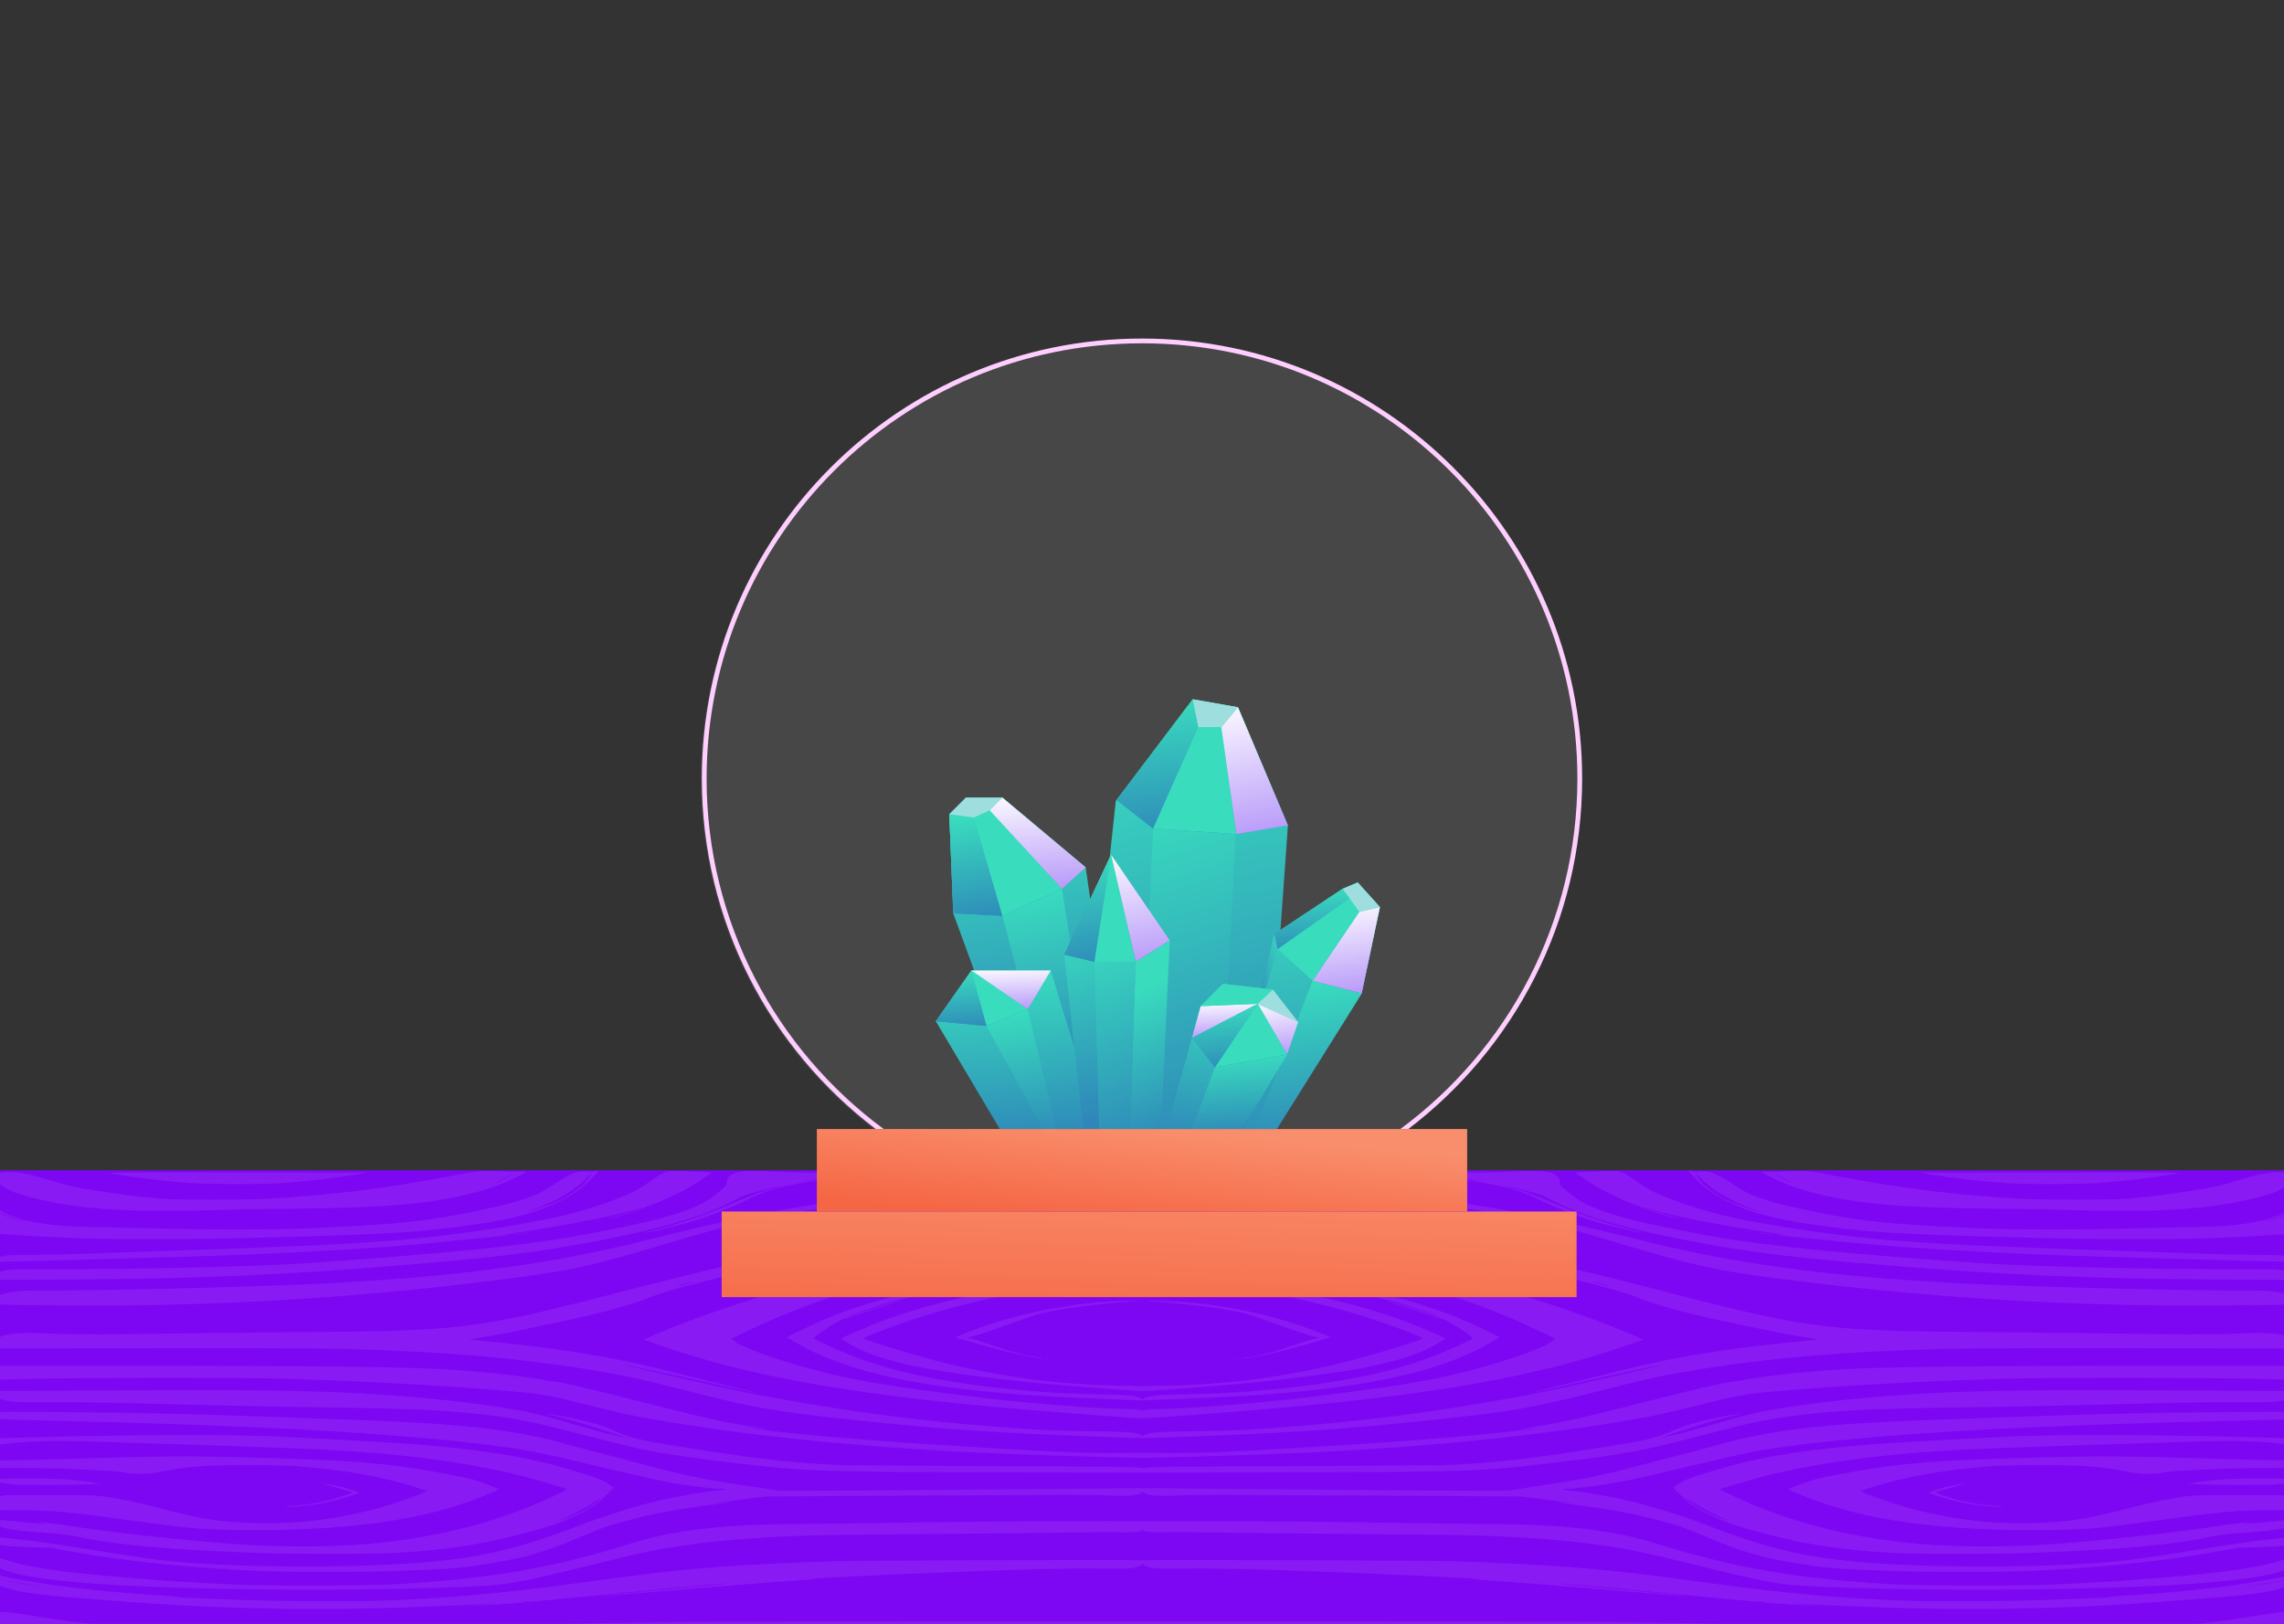<svg width="1440" height="1024" viewBox="0 0 1440 1024" fill="none" xmlns="http://www.w3.org/2000/svg">
<rect x="0" y="0" width="1440" height="1024" fill="#333333" stroke="none"/>
<rect y="738" width="1440" height="286" fill="#7D07F2"/>
<path fill-rule="evenodd" clip-rule="evenodd" d="M489.77 738.939C495.2 739.31 501.447 739.471 515 739.473V743.705C509.691 744.459 505.938 745.081 506.141 745.226C506.255 745.308 510.177 744.818 514.838 744.165L515 744.142V744.54C492.89 747.78 483.7 750.346 471.239 756.453C452.878 765.476 437.075 770.824 413.656 776.009C409.62 776.907 406.209 777.52 406.095 777.438C405.925 777.356 408.255 776.703 411.211 776.009C426.616 772.457 444.295 766.415 464.361 757.842C475.502 753.065 481.016 751.064 487.667 749.391C490.566 748.697 492.84 748.002 492.669 747.921C492.328 747.676 483.119 749.84 474.82 752.126C470.557 753.31 467.26 754.535 464.986 755.8C447.876 765.272 424.399 772.743 389.099 780.01C349.819 788.094 321.966 791.972 271.147 796.341C186.108 803.73 126.763 806.466 43.145 806.874L0 807.098V802.133C1.42 801.619 3.234 801.188 5.457 800.831C8.129 800.382 14.041 800.301 32.458 800.382C75.091 800.627 151.433 798.994 183.38 797.198C218.623 795.197 282.573 789.972 310.995 786.746C346.068 782.786 361.7 780.255 397 772.866C415.702 768.946 428.378 765.313 438.553 760.904C444.295 758.372 447.876 756.127 453.788 751.269C458.051 747.758 458.221 747.553 458.221 745.553C458.221 742.736 460.04 740.899 464.02 739.592C467.999 738.327 477.264 738.123 489.77 738.939ZM487.806 764C497.11 762.259 505.999 760.771 515 759.432V762.515C511.331 763.016 507.867 763.507 504.558 764H487.806ZM455 770.78C440.342 774.052 423.869 777.995 404.276 782.868C341.975 798.423 277.173 806.506 185.369 810.262C142.509 812.018 62.074 813.937 37.006 813.814C18.19 813.733 14.382 813.814 9.891 814.427C5.538 815.031 2.294 815.701 0 816.515V822.618L1.08 822.673C13.415 823.245 77.479 823.449 98.682 822.959C173.432 821.285 240.394 816.427 312.359 807.364C359.824 801.403 371.193 798.953 422.41 783.603C435.262 779.75 445.702 776.718 455 774.23V770.78ZM455 799.003C440.284 802.325 416.975 808.075 394.556 813.937C320.033 833.411 299.683 837.044 254.151 839.045C245.51 839.453 221.977 839.821 192.19 840.065C165.758 840.27 137.62 840.555 129.662 840.678C67.588 841.658 47.693 841.739 33.14 841.045C14.801 840.134 5.083 840.666 0 843.054V850.31L99.136 850.231C200.547 850.15 210.949 850.231 243.634 851.497C295.192 853.538 341.861 858.233 381.766 865.419C398.706 868.48 405.868 870.114 433.892 877.258C476.753 888.2 489.827 890.404 545.761 896.201C588.508 900.651 616.76 902.693 662.292 904.775C682.479 905.674 717.302 906.909 720.494 906.87C723.694 906.909 758.614 905.674 778.857 904.775C824.515 902.693 852.845 900.651 895.711 896.201C951.8 890.404 964.911 888.2 1007.89 877.258C1035.99 870.114 1043.17 868.48 1060.16 865.419C1100.18 858.233 1146.97 853.538 1198.68 851.497C1231.45 850.231 1241.88 850.15 1343.57 850.231L1440 850.307V842.005C1434.37 840.528 1425.05 840.288 1409.75 841.045C1395.16 841.739 1375.21 841.658 1312.96 840.678C1304.98 840.555 1276.77 840.27 1250.26 840.065C1220.39 839.821 1196.79 839.453 1188.13 839.045C1142.47 837.044 1122.07 833.411 1047.34 813.937C1028.26 808.964 1008.55 804.072 994 800.674V807.077C1010.62 811.257 1026.34 815.71 1030.18 817.366C1041.98 822.469 1064.21 828.471 1093.51 834.554C1101.49 836.187 1111.12 838.187 1114.88 839.004C1122.07 840.515 1134.49 842.76 1142.24 843.985C1144.75 844.393 1146.4 844.76 1145.95 844.842C1145.89 844.847 1145.77 844.859 1145.58 844.877L1145.02 844.931L1145.02 844.932L1145.02 844.932L1145.01 844.932C1143.36 845.093 1139.82 845.437 1135.97 845.781C1098.52 849.251 1065.46 854.191 1037.36 860.56C1032.34 861.662 1015.13 865.868 999.169 869.869C983.152 873.829 969.357 877.217 968.445 877.381C967.59 877.544 966.963 877.748 967.134 877.87C967.248 877.993 976.197 876.115 986.971 873.706C1023.79 865.541 1046.71 860.683 1047.05 860.968C1047.22 861.05 1043.8 861.907 1039.47 862.887C1035.19 863.826 1024.19 866.317 1015.13 868.44C979.047 876.768 962.004 880.238 935.042 884.77C885.051 893.099 847.544 897.467 794.247 901.141C781.878 901.999 773.442 902.285 754.346 902.529C730.462 902.856 727.27 903.06 722.881 904.448C721.866 904.757 720.984 905.279 720.494 905.778C720.005 905.279 719.125 904.757 718.113 904.448C713.736 903.06 710.553 902.856 686.735 902.529C667.692 902.285 659.279 901.999 646.944 901.141C593.795 897.467 556.391 893.099 506.539 884.77C479.652 880.238 462.655 876.768 426.673 868.44C417.635 866.317 406.664 863.826 402.4 862.887C398.08 861.907 394.67 861.05 394.84 860.968C395.181 860.683 418.033 865.541 454.754 873.706C465.497 876.115 474.422 877.993 474.536 877.87C474.706 877.748 474.081 877.544 473.228 877.381C472.319 877.217 458.562 873.829 442.589 869.869C426.673 865.868 409.506 861.662 404.504 860.56C376.479 854.191 343.51 849.251 306.163 845.781C302.328 845.437 298.793 845.093 297.148 844.932L297.146 844.932L297.145 844.932L297.143 844.932L297.139 844.931L296.582 844.877L296.332 844.853L296.215 844.842C295.761 844.76 297.409 844.393 299.91 843.985C307.641 842.76 320.033 840.515 327.195 839.004C330.947 838.187 340.554 836.187 348.512 834.554C377.73 828.471 399.899 822.469 411.666 817.366C416.049 815.469 435.984 809.903 455 805.279V799.003ZM478.919 818C476.634 818.675 474.359 819.362 472.091 820.061C452.708 826.021 423.092 837.003 409.449 843.209L405.925 844.842L416.555 848.557C473.115 868.235 540.361 880.034 646.091 888.853C688.2 892.363 715.03 894.334 720.494 894.326C725.973 894.334 752.877 892.363 795.102 888.853C901.126 880.034 968.559 868.235 1025.28 848.557L1035.94 844.842L1032.4 843.209C1018.72 837.003 989.023 826.021 969.585 820.061C967.312 819.362 965.029 818.675 962.739 818H917.25C934.394 823.503 951.846 830.494 969.984 839.126L980.758 844.23L978.078 846.189C971.409 851.007 942.623 860.723 917.029 866.725C899.986 870.767 882.144 873.747 852.275 877.666C836.999 879.626 818.53 881.912 811.234 882.688C784.842 885.546 749.558 888.199 734.965 888.404C730.12 888.485 724.648 888.771 722.881 889.098C721.736 889.287 720.99 889.427 720.494 889.595C719.999 889.427 719.255 889.287 718.113 889.098C716.351 888.771 710.894 888.485 706.062 888.404C691.51 888.199 656.323 885.546 630.005 882.688C622.729 881.912 604.311 879.626 589.077 877.666C559.29 873.747 541.498 870.767 524.502 866.725C498.979 860.723 470.272 851.007 463.622 846.189L460.95 844.23L471.693 839.126C489.781 830.494 507.185 823.503 524.282 818H478.919ZM561.679 818C553.074 820.291 544.849 822.799 536.951 825.531C525.923 829.369 517.965 832.635 507.107 837.861C496.307 843.046 495.852 843.291 496.648 843.658L496.684 843.679L496.731 843.705L496.972 843.841L496.978 843.844L496.983 843.847C497.848 844.332 500.153 845.624 502.617 847.087C534.108 865.418 582.426 875.829 656.892 880.279C672.882 881.213 716.164 883.15 720.494 883.116C724.836 883.15 768.237 881.213 784.272 880.279C858.944 875.829 907.396 865.418 938.975 847.087C941.445 845.625 943.756 844.332 944.623 843.847L944.624 843.847L944.629 843.844L944.655 843.829L944.807 843.744C944.881 843.703 944.932 843.674 944.96 843.658C945.758 843.291 945.302 843.046 934.472 837.861C923.585 832.635 915.604 829.369 904.546 825.531C896.625 822.799 888.378 820.291 879.749 818H866.963C872.142 819.134 876.982 820.281 880.89 821.326C887.388 823.082 905.344 829.328 907.681 830.635C908.479 831.084 905.116 830.022 900.214 828.267C891.891 825.327 875.304 820.265 874.848 820.55C874.734 820.632 877.926 821.694 881.916 822.918C885.906 824.102 893.545 826.593 898.96 828.471C904.318 830.308 908.878 831.737 909.049 831.614C909.847 831.043 923.357 839.208 927.119 842.597L928.772 844.066L922.102 847.332C909.391 853.456 895.369 858.723 881.289 862.683C847.772 872.073 798.066 878.36 750.071 879.258C729.607 879.626 724.306 880.116 721.399 881.912C721.033 882.139 720.72 882.366 720.494 882.561C720.269 882.366 719.956 882.139 719.591 881.912C716.692 880.116 711.406 879.626 690.998 879.258C643.136 878.36 593.568 872.073 560.143 862.683C546.103 858.723 532.119 853.456 519.443 847.332L512.792 844.066L514.44 842.597C518.192 839.208 531.664 831.043 532.46 831.614C532.63 831.737 537.178 830.308 542.521 828.471C547.922 826.593 555.539 824.102 559.518 822.918C563.497 821.694 566.68 820.632 566.566 820.55C566.112 820.265 549.57 825.327 541.271 828.267C536.382 830.022 533.028 831.084 533.824 830.635C536.155 829.328 554.061 823.082 560.541 821.326C564.438 820.281 569.265 819.134 574.43 818H561.679ZM608.227 818C586.1 822.858 565.921 828.99 547.694 836.391C541.896 838.759 531.494 843.331 530.527 843.944C530.016 844.27 536.439 848.149 541.214 850.476C554.857 857.049 573.672 861.826 602.606 865.99C632.449 870.236 661.098 873.135 703.902 876.196C705.151 876.286 706.312 876.369 707.39 876.447C715.682 877.043 719.1 877.289 720.494 877.092C721.891 877.289 725.318 877.043 733.634 876.447C734.715 876.369 735.879 876.286 737.131 876.196C780.054 873.135 808.783 870.236 838.709 865.99C867.723 861.826 886.59 857.049 900.271 850.476C905.059 848.149 911.5 844.27 910.987 843.944C910.018 843.331 899.587 838.759 893.773 836.391C875.495 828.99 855.26 822.858 833.071 818H813.053C814.878 818.37 816.792 818.787 819.043 819.285C840.932 824.184 862.536 830.471 880.32 837.085C892.177 841.494 897.592 843.781 897.022 844.189C895.369 845.373 866.925 854.028 852.332 857.825C812.716 868.072 775.323 873.175 734.794 873.829L720.494 874.059L706.233 873.829C665.816 873.175 628.527 868.072 589.02 857.825C574.468 854.028 546.103 845.373 544.454 844.189C543.886 843.781 549.286 841.494 561.109 837.085C578.845 830.471 600.389 824.184 622.217 819.285C624.462 818.787 626.37 818.37 628.19 818H608.227ZM994 776.216C1001.47 778.296 1009.76 780.719 1019.4 783.603C1070.76 798.953 1082.16 801.403 1129.76 807.364C1201.92 816.427 1269.07 821.285 1344.03 822.959C1364.37 823.428 1424.02 823.261 1440 822.746V815.659C1438.1 815.21 1435.8 814.805 1433.07 814.427C1428.56 813.814 1424.75 813.733 1405.88 813.814C1380.74 813.937 1300.08 812.018 1257.1 810.262C1165.04 806.506 1100.06 798.423 1037.59 782.868C1021.12 778.783 1006.84 775.351 994 772.42V776.216ZM994 766.484C1004.19 770.127 1014.98 773.094 1028.18 776.009C1032.23 776.907 1035.65 777.52 1035.76 777.438C1035.94 777.356 1033.6 776.703 1030.63 776.009C1019.6 773.472 1007.4 769.664 994 764.571V766.484ZM992.506 764H987.405C981.792 761.776 976.243 759.297 970.44 756.453C957.656 750.205 948.305 747.664 925 744.315V743.928C925.577 744.006 926.152 744.086 926.72 744.165C931.394 744.818 935.327 745.308 935.441 745.226C935.664 745.067 931.131 744.337 925 743.487V739.473C939.678 739.482 946.209 739.324 951.858 738.939C964.398 738.123 973.689 738.327 977.679 739.592C981.67 740.899 983.494 742.736 983.494 745.553C983.494 747.553 983.665 747.758 987.94 751.269C993.868 756.127 997.459 758.372 1003.22 760.904C1013.42 765.313 1026.13 768.946 1044.88 772.866C1080.28 780.255 1095.96 782.786 1131.13 786.746C1159.63 789.972 1223.76 795.197 1259.1 797.198C1291.13 798.994 1367.69 800.627 1410.44 800.382C1428.91 800.301 1434.83 800.382 1437.51 800.831C1438.41 800.974 1439.24 801.13 1440 801.297V807.083L1399.72 806.874C1315.87 806.466 1256.36 803.73 1171.09 796.341C1120.13 791.972 1092.2 788.094 1052.81 780.01C1017.41 772.743 993.868 765.272 976.71 755.8C974.43 754.535 971.124 753.31 966.849 752.126C958.527 749.84 949.292 747.676 948.95 747.921C948.779 748.002 951.06 748.697 953.967 749.391C960.636 751.064 966.165 753.065 977.337 757.842C982.554 760.064 987.61 762.117 992.506 764ZM953.827 764H937.029C933.245 763.438 929.262 762.878 925 762.303V759.203C934.561 760.601 943.961 762.159 953.827 764ZM1440 791.945V795.602C1414.71 795.068 1322.83 792.496 1300.71 791.686C1239.09 789.359 1192.29 786.338 1152.79 782.133C1148.57 781.684 1139.96 780.827 1133.69 780.255C1121.55 779.153 1119.96 778.949 1123.15 778.826C1124.74 778.745 1124.35 778.622 1121.15 778.132C1088.72 773.356 1056.17 767.15 1042.21 763.027C1036.22 761.271 1035.37 761.067 1036.79 761.72C1038.56 762.537 1049.39 765.884 1054.35 767.191C1056.74 767.803 1058.68 768.416 1058.57 768.497C1057.65 769.11 1033.43 761.434 1034.05 760.74C1034.23 760.495 1034.11 760.454 1033.83 760.577C1032.69 761.067 1015.3 753.31 1007.32 748.778C1003.1 746.369 993.184 739.796 993.184 739.429C993.184 739.388 998.656 739.102 1005.33 738.817C1006.22 738.779 1007.06 738.742 1007.86 738.708C1015.64 738.371 1019.12 738.22 1022.01 739.083C1024.34 739.781 1026.29 741.14 1029.81 743.598L1029.81 743.598L1029.83 743.612C1030.23 743.891 1030.65 744.184 1031.09 744.491C1040.27 750.82 1043.92 752.698 1055.49 756.984C1076.46 764.782 1092.77 768.661 1126.85 774.09C1176.33 781.929 1209.28 784.46 1302.13 787.604C1310.59 787.892 1319.55 788.201 1327.14 788.463L1327.15 788.463C1334.6 788.72 1340.72 788.932 1343.75 789.033C1349.84 789.237 1360.39 789.604 1367.12 789.849C1368.43 789.897 1369.9 789.95 1371.46 790.006L1371.48 790.006L1371.49 790.007C1377.88 790.236 1385.74 790.518 1390.77 790.747C1397.04 790.992 1409.98 791.237 1419.56 791.278C1431.16 791.331 1436.61 791.451 1440 791.945ZM1440 739.27V748.865C1437.75 750.188 1435.12 751.433 1432.38 752.412C1423.78 755.474 1406.28 759.23 1392.77 760.822C1372.42 763.271 1352.12 763.965 1319.23 763.353C1305.9 763.108 1293.7 762.781 1292.16 762.7C1290.56 762.577 1278.25 762.414 1264.8 762.291C1217.6 761.883 1192.58 760.658 1170.46 757.556C1153.36 755.147 1137.11 751.146 1125.31 746.328C1119.96 744.165 1110.61 739.47 1110.61 738.98C1110.61 738.857 1111.69 738.816 1113 738.939C1114.37 739.021 1120.3 738.939 1126.23 738.735C1139.17 738.245 1141.05 738.408 1156.84 741.429C1198.33 749.39 1230.54 753.391 1274.2 756.045C1285.66 756.739 1332.4 756.739 1340.33 756.045C1357.65 754.535 1369.4 753.024 1387.64 749.962C1396.76 748.451 1400.46 747.594 1408.16 745.267C1423.89 740.449 1429.93 739.225 1437.91 739.225C1438.65 739.225 1439.35 739.24 1440 739.27ZM1064.38 738L1065.63 739.551C1072.93 748.207 1081.14 754.126 1092.99 759.434C1105.48 764.986 1120.7 769.028 1139.11 771.641C1176.79 776.989 1188.02 777.806 1255.39 779.847C1338.33 782.337 1383.02 782.092 1432.95 778.826C1435.51 778.645 1437.93 778.469 1440 778.316V766.578C1437.21 767.668 1433.54 768.875 1431.02 769.477C1426.34 770.661 1426.91 770.13 1431.7 768.865C1433.91 768.286 1437.54 767.088 1440 766.132V764.988C1433.79 768.084 1423.87 770.663 1412.43 772.131C1402.86 773.355 1399.89 773.478 1378.52 773.927C1370.1 774.073 1358.02 774.346 1347.69 774.578L1347.69 774.578L1347.68 774.579L1347.68 774.579C1343.61 774.67 1339.81 774.756 1336.62 774.825C1303.96 775.642 1265.77 775.478 1242.28 774.417C1187.96 771.886 1170.17 769.885 1134.26 762.087C1122.86 759.597 1116.31 757.842 1109.01 755.269C1102.46 752.983 1098.92 751.105 1090.89 745.716C1082.11 739.837 1077.26 738.122 1071.28 738.776C1069.68 738.98 1067.91 738.857 1066.55 738.531L1064.38 738ZM1440 861.295L1364.21 861.295C1235.84 861.336 1183.91 861.989 1154.84 863.949C1133.18 865.459 1113.17 867.746 1097.78 870.522C1095.96 870.889 1093.39 871.257 1092.08 871.338C1087.41 871.746 1069.74 875.87 1035.37 884.566C1008.46 891.384 998.314 893.833 987.142 896.161C978.648 897.916 964.854 900.325 960.978 900.733C959.382 900.896 958.47 901.1 958.812 901.182C959.211 901.305 961.377 901.182 963.6 900.896C969.585 900.243 969.015 900.692 962.859 901.468C940.172 904.489 896.338 908.245 850.679 911.103C781.137 915.471 757.139 916.533 736.105 916.329L721.126 916.14V916.125L720.494 916.132L719.86 916.125V916.14L704.925 916.329C683.95 916.533 660.018 915.471 590.668 911.103C545.136 908.245 501.423 904.489 478.799 901.468C472.66 900.692 472.091 900.243 478.06 900.896C480.277 901.182 482.437 901.305 482.835 901.182C483.176 901.1 482.266 900.896 480.675 900.733C476.809 900.325 463.053 897.916 454.583 896.161C443.442 893.833 433.324 891.384 406.493 884.566C372.216 875.87 354.594 871.746 349.933 871.338C348.626 871.257 346.068 870.889 344.249 870.522C328.901 867.746 308.948 865.459 287.348 863.949C258.357 861.989 206.572 861.336 78.559 861.295L0 861.295V869.952C4.022 869.902 11.245 869.757 19.384 869.542C49.114 868.766 151.717 868.644 177.127 869.379C226.297 870.767 273.932 873.339 318.385 877.013C340.042 878.809 345.272 879.667 364.258 884.403C391.202 891.098 397 892.445 409.051 894.568C469.192 905.142 536.496 912.124 615.964 916.002C640.862 917.186 704.755 919.268 717.431 919.268H719.86H721.126H723.565C736.276 919.268 800.347 917.186 825.313 916.002C905.002 912.124 972.492 905.142 1032.8 894.568C1044.88 892.445 1050.7 891.098 1077.72 884.403C1096.76 879.667 1102 878.809 1123.72 877.013C1168.29 873.339 1216.06 870.767 1265.37 869.379C1290.85 868.644 1393.74 868.766 1423.55 869.542C1429.97 869.712 1435.83 869.837 1440 869.907V861.295ZM1440 877.147L1391.91 876.932C1293.81 876.442 1262.29 876.687 1229.17 878.034C1191.66 879.626 1154.84 883.015 1125.6 887.628C1108.38 890.363 1102.06 891.833 1078.69 898.651C1071.96 900.611 1064.27 902.774 1061.59 903.428C1055.6 904.938 1047.73 906.612 1048.13 906.326C1048.3 906.204 1053.38 904.448 1059.42 902.448C1071.9 898.284 1086.55 894.038 1093.11 892.69C1100.23 891.221 1097.67 891.302 1088.83 892.854C1073.9 895.507 1063.7 898.324 1053.38 902.734C1042.09 907.551 1037.59 908.531 1000.02 914.369C962.289 920.207 945.53 922.085 915.091 923.8C910.474 924.045 871.2 924.371 816.478 924.576C739.254 924.857 724.428 924.987 720.494 925.803C716.57 924.987 701.785 924.857 624.775 924.576C570.204 924.371 531.039 924.045 526.434 923.8C496.08 922.085 479.367 920.207 441.737 914.369C404.276 908.531 399.786 907.551 388.53 902.734C378.242 898.324 368.066 895.507 353.173 892.854C344.362 891.302 341.804 891.221 348.91 892.69C355.447 894.038 370.056 898.284 382.505 902.448C388.53 904.448 393.59 906.204 393.76 906.326C394.158 906.612 386.313 904.938 380.345 903.428C377.673 902.774 369.999 900.611 363.292 898.651C339.985 891.833 333.676 890.363 316.509 887.628C287.348 883.015 250.626 879.626 213.223 878.034C180.196 876.687 148.762 876.442 50.933 876.932L0 877.16V882.112C0.074 882.141 0.15 882.169 0.228 882.198C5.571 884.158 9.038 884.362 32.742 884.239C49.398 884.158 68.838 884.484 111.187 885.587C142.168 886.362 181.276 887.22 198.159 887.424C260.574 888.24 280.47 889.139 307.357 892.323C325.831 894.528 338.792 897.181 365.565 904.244C407.346 915.267 416.611 916.982 464.758 922.738C507.335 927.842 519.215 928.25 628.754 928.495C674.57 928.577 713.907 928.658 716.18 928.699C718.389 928.727 719.647 928.66 720.494 928.433C721.343 928.66 722.604 928.727 724.819 928.699C727.099 928.658 766.544 928.577 812.488 928.495C922.331 928.25 934.244 927.842 976.938 922.738C1025.22 916.982 1034.51 915.267 1076.41 904.244C1103.25 897.181 1116.25 894.528 1134.78 892.323C1161.74 889.139 1181.69 888.24 1244.28 887.424C1261.21 887.22 1300.42 886.362 1331.49 885.587C1373.96 884.484 1393.45 884.158 1410.15 884.239C1429.76 884.34 1435.56 884.219 1440 883.073V877.147ZM1440 890.31C1435.48 890.263 1427.34 890.324 1412.43 890.445C1341.64 891.057 1321.57 891.588 1208.94 895.793C1149.03 898.039 1116.76 901.876 1085.76 910.49C1079.54 912.205 1072.7 914.042 1035.08 923.841C1006.75 931.23 998.884 932.822 968.673 937.272C962.574 938.171 956.304 939.15 954.708 939.518C952.428 940.008 948.437 940.13 935.327 940.089C915.661 940.089 772.53 939.028 741.35 938.661C727.198 938.495 722.228 938.441 720.494 938.651C718.764 938.441 713.808 938.495 699.696 938.661C668.602 939.028 525.866 940.089 506.255 940.089C493.181 940.13 489.201 940.008 486.928 939.518C485.336 939.15 479.083 938.171 473.001 937.272C442.873 932.822 435.029 931.23 406.777 923.841C369.26 914.042 362.439 912.205 356.243 910.49C325.32 901.876 293.146 898.039 233.403 895.793C121.078 891.588 101.069 891.057 30.469 890.445C11.495 890.291 3.527 890.234 0 890.375V894.891C3.035 895.144 10.172 895.311 28.745 895.746L28.747 895.746L28.747 895.746H28.748H28.749H28.749H28.75H28.75H28.751H28.751H28.752H28.752H28.752H28.753H28.753H28.753H28.753H28.753H28.754H28.754H28.754L30.753 895.793C163.712 898.937 245.738 903.468 309.176 911.307C330.947 914.002 337.882 915.349 378.355 924.984C409.733 932.455 418.828 934.374 430.481 936.211C439.576 937.599 450.547 938.865 453.788 938.865C457.71 938.865 457.596 939.518 453.617 939.844C445.147 940.457 427.98 943.396 414.736 946.499C401.32 949.602 380.117 956.297 365.281 962.013C328.673 976.221 304.117 982.1 268.93 985.162C233.573 988.223 176.331 988.754 133.072 986.427C107.038 984.998 97.659 983.855 50.876 976.261C29.759 972.834 8.915 970.124 0 969.583V974.152C2.907 975.02 7.703 975.346 18.304 975.649L31.776 975.976L45.021 978.425C78.729 984.59 120.453 988.836 166.326 990.755C181.106 991.367 230.106 991.367 247.329 990.755C284.619 989.448 293.316 988.713 313.098 985.202C333.278 981.61 343.794 978.466 365.054 969.607C380.913 962.952 382.505 962.381 393.703 959.359C411.041 954.664 425.081 951.97 446 949.275C452.253 948.459 458.278 947.642 459.358 947.438L461.348 947.071L459.358 947.234C459.21 947.245 459.038 947.259 458.847 947.274L458.432 947.307L458.421 947.308L458.42 947.308L458.416 947.309C457.219 947.405 455.547 947.539 454.242 947.601L451.116 947.806L453.674 947.397C455.095 947.193 462.144 946.254 469.306 945.356L482.38 943.723L584.984 943.111C666.101 942.621 689.691 942.58 697.706 942.988C708.109 943.478 714.702 943.274 717.772 942.335C718.848 942.026 719.824 941.454 720.494 940.813C721.165 941.454 722.144 942.026 723.223 942.335C726.301 943.274 732.913 943.478 743.345 942.988C751.382 942.58 775.038 942.621 856.379 943.111L959.268 943.723L972.378 945.356C979.56 946.254 986.629 947.193 988.054 947.397L990.619 947.806L987.484 947.601C986.175 947.539 984.499 947.405 983.299 947.309L983.295 947.308L983.294 947.308C982.928 947.279 982.607 947.253 982.354 947.234L980.359 947.071L982.354 947.438C983.437 947.642 989.479 948.459 995.749 949.275C1016.73 951.97 1030.81 954.664 1048.19 959.359C1059.42 962.381 1061.02 962.952 1076.92 969.607C1098.24 978.466 1108.78 981.61 1129.02 985.202C1148.86 988.713 1157.58 989.448 1194.97 990.755C1212.24 991.367 1261.38 991.367 1276.2 990.755C1322.2 988.836 1364.04 984.59 1397.84 978.425L1411.12 975.976L1424.63 975.649C1432.28 975.431 1436.92 975.201 1440 974.766V969.805C1429.92 970.666 1411.05 973.173 1391.97 976.261C1345.06 983.855 1335.65 984.998 1309.54 986.427C1266.17 988.754 1208.77 988.223 1173.31 985.162C1138.03 982.1 1113.4 976.221 1076.69 962.013C1061.81 956.297 1040.55 949.602 1027.1 946.499C1013.82 943.396 996.604 940.457 988.111 939.844C984.121 939.518 984.007 938.865 987.94 938.865C991.189 938.865 1002.19 937.599 1011.31 936.211C1023 934.374 1032.12 932.455 1063.58 924.984C1104.17 915.349 1111.12 914.002 1132.95 911.307C1196.57 903.468 1278.82 898.937 1412.15 895.793L1414.15 895.746H1414.15H1414.15H1414.16H1414.16H1414.16L1414.16 895.746L1414.16 895.746C1428.34 895.415 1435.87 895.239 1440 895.062V890.31ZM1440 906.903L1438.54 906.857L1437.55 906.829L1437.55 906.829L1437.55 906.829L1437.54 906.828C1432.64 906.69 1422.2 906.394 1413.29 906.204C1342.26 904.53 1296.38 904.53 1260.81 906.204C1240.74 907.184 1191.78 909.96 1181.86 910.695C1142.24 913.757 1113.4 918.125 1090.09 924.657C1069.57 930.454 1062.33 932.986 1058.17 935.925L1054.92 938.252L1056.97 940.171C1058.07 941.199 1060.03 943.107 1061.45 944.488L1061.45 944.489L1061.45 944.492L1061.59 944.621C1068.14 951.031 1080.62 957.522 1095.79 962.38C1103.94 964.993 1122.69 969.852 1131.87 971.77C1150.05 975.526 1168.64 977.813 1194.12 979.364C1205.06 980.058 1259.5 980.017 1278.48 979.364C1336.22 977.282 1370.25 974.22 1393.85 969.035C1399.09 967.851 1403.71 967.361 1421.55 966.014C1430.6 965.298 1436.19 964.582 1440 963.59V958.81C1433.11 959.391 1423.11 960.274 1420.98 960.543C1413.97 961.319 1413.34 961.319 1416.71 960.502L1419.84 959.727L1417.28 959.972C1411.81 960.421 1404.05 961.441 1394.48 962.952C1374.64 966.136 1319.8 972.056 1295.01 973.73C1260.69 976.057 1226.66 975.69 1200.67 972.709C1166.18 968.749 1136.66 961.564 1108.38 950.214C1100.86 947.193 1084.39 939.64 1084.39 939.232C1084.39 939.069 1084.84 938.865 1085.36 938.742C1085.93 938.62 1090.49 937.232 1095.5 935.68C1126.51 926.045 1165.5 919.391 1211.79 915.839C1234.99 914.042 1263.94 912.818 1333.77 910.695C1348.82 910.245 1368.31 909.592 1377.09 909.266C1395.85 908.572 1413.06 908.49 1423.32 909.062C1427.89 909.317 1434.94 909.99 1440 910.608V906.903ZM1440 920.927L1430.22 920.779C1421.38 920.615 1405.54 920.248 1395.05 919.881C1343.4 918.248 1324.14 918.084 1287.48 919.064C1221.82 920.82 1200.56 922.453 1167.32 928.291C1147.83 931.761 1141.67 933.312 1131.81 937.313C1129.59 938.252 1127.71 939.11 1127.71 939.232C1127.71 939.64 1138.99 944.213 1146.52 946.908C1182.15 959.686 1229.23 965.524 1290.45 964.871C1315.13 964.585 1322.48 963.973 1359.71 958.87C1400.58 953.276 1411.41 952.297 1431.53 952.337C1434.65 952.337 1437.61 952.353 1440 952.375V943.015C1436.93 942.802 1430.14 942.784 1412.72 942.784C1382.22 942.784 1381.2 942.866 1367.97 945.234C1359.76 946.703 1354.06 948.051 1335.82 952.705C1314.62 958.135 1303.45 959.768 1283.15 960.421C1256.59 961.278 1231.28 958.42 1206.2 951.684C1192.12 947.928 1171.83 940.702 1173.42 940.049C1173.94 939.845 1177.53 938.701 1181.4 937.477C1198.62 932.088 1219.54 928.046 1241.14 925.841C1257.84 924.167 1262.57 923.963 1285.6 923.963C1305.5 923.963 1309.43 924.086 1319.23 924.902C1327.16 925.596 1332.12 926.249 1336.62 927.229C1340.04 927.964 1344.71 928.781 1346.88 929.066C1352.12 929.72 1361.59 929.434 1364.27 928.577C1365.63 928.087 1370.02 927.719 1378.52 927.27C1401.15 926.045 1411.18 925.76 1428.79 925.76H1440V920.927ZM1440 932.526C1431.08 932.273 1412.39 932.361 1405.31 932.741C1396.3 933.231 1391.51 933.721 1384.5 934.905L1379.37 935.762L1386.5 936.089C1397.9 936.578 1431.3 936.578 1435.8 936.048C1437.47 935.865 1438.84 935.689 1440 935.505V932.526ZM1440 983.592C1423.15 988.781 1404.62 991.401 1359.99 995.164C1335.65 997.205 1325.16 997.858 1291.3 999.369C1272.78 1000.19 1211.22 1000.06 1194.69 999.165C1134.66 995.858 1093.11 988.795 1045.06 973.649C1023.51 966.871 1001.39 963.401 968.958 961.727C964.569 961.482 944.048 961.115 923.357 960.911C902.665 960.707 875.076 960.339 862.08 960.053C828.749 959.436 731.585 959.001 720.494 959.403C709.434 959.001 612.538 959.436 579.3 960.053C566.339 960.339 538.826 960.707 518.192 960.911C497.558 961.115 477.094 961.482 472.717 961.727C440.372 963.401 418.317 966.871 396.83 973.649C348.91 988.795 307.471 995.858 247.614 999.165C231.129 1000.06 169.737 1000.19 151.263 999.369C117.497 997.858 107.038 997.205 82.765 995.164C35.926 991.204 17.906 988.509 0.341 982.753L0 982.644V988.884C0.132 988.951 0.265 989.017 0.398 989.081C16.599 997.124 76.285 1001.61 177.127 1002.39C230.049 1002.84 296.5 1001.29 314.974 999.247C325.945 998.022 340.497 994.919 374.945 986.345C400.695 979.977 414.565 976.996 427.241 975.2C432.244 974.506 437.985 973.649 440.031 973.322C444.692 972.628 462.087 970.954 473.569 970.137C498.638 968.341 516.941 967.851 579.015 967.443C609.995 967.198 649.616 966.79 667.124 966.504C684.632 966.218 701.628 966.096 704.925 966.218C710.723 966.504 717.147 966.218 718.682 965.606C719.426 965.295 720.024 964.988 720.494 964.659C720.965 964.988 721.564 965.295 722.311 965.606C723.85 966.218 730.291 966.504 736.105 966.218C739.411 966.096 756.455 966.218 774.012 966.504C791.568 966.79 831.299 967.198 862.365 967.443C924.611 967.851 942.965 968.341 968.103 970.137C979.617 970.954 997.06 972.628 1001.73 973.322C1003.79 973.649 1009.54 974.506 1014.56 975.2C1027.27 976.996 1041.18 979.977 1067 986.345C1101.54 994.919 1116.14 998.022 1127.14 999.247C1145.66 1001.29 1212.3 1002.84 1265.37 1002.39C1361.72 1001.65 1420.61 997.539 1440 990.194V983.592ZM1440 994.29C1412.61 999.88 1380.1 1003.78 1341.92 1006.06C1335.42 1006.47 1330.24 1006.92 1330.35 1007.04C1330.46 1007.21 1327.84 1007.45 1324.48 1007.58C1322.49 1007.67 1318.61 1007.84 1314.25 1008.03L1314.25 1008.03L1314.24 1008.03C1311.23 1008.16 1307.99 1008.3 1304.98 1008.43C1270.21 1009.98 1215.78 1010.31 1191.55 1009.09C1167.5 1007.9 1150 1006.64 1129.42 1004.55C1109.3 1002.55 1096.24 1000.92 1054.46 995.205C1009.77 989.122 975.057 986.468 914.521 984.508C900.742 984.067 727.886 983.586 720.494 983.957C713.122 983.586 540.744 984.067 527.003 984.508C466.634 986.468 432.016 989.122 387.45 995.205C345.784 1000.92 332.766 1002.55 312.7 1004.55C292.179 1006.64 274.728 1007.9 250.74 1009.09C226.581 1010.31 172.295 1009.98 137.62 1008.43C134.624 1008.3 131.39 1008.16 128.384 1008.03L128.379 1008.03L128.359 1008.03L128.307 1008.02L128.207 1008.02C123.929 1007.83 120.136 1007.67 118.179 1007.58C114.826 1007.45 112.211 1007.21 112.324 1007.04C112.438 1006.92 107.265 1006.47 100.785 1006.06C62.017 1003.74 29.104 999.736 1.478 993.98C0.969 993.874 0.469 993.773 0 993.68V999.906C0.835 1000.29 1.864 1000.69 3.127 1001.12C10.744 1003.74 24.443 1005.78 46.101 1007.45C49.844 1007.73 55.309 1008.16 60.562 1008.57L60.609 1008.58L60.618 1008.58L60.641 1008.58L60.676 1008.58L60.725 1008.59L60.818 1008.59C64.011 1008.85 67.114 1009.09 69.691 1009.29C145.635 1015.37 210.381 1016.19 291.952 1012.15C314.917 1011 320.26 1011 303.037 1012.15C296.329 1012.6 295.59 1012.68 299.91 1012.56C309.119 1012.27 331.516 1010.6 330.72 1010.23C330.379 1010.07 331.345 1009.94 332.88 1009.98C335.949 1010.02 348.626 1008.84 399.956 1003.78C434.119 1000.43 456.516 998.43 459.643 998.512C460.552 998.552 455.607 999.083 448.558 999.696C421.159 1002.19 377.332 1006.43 378.185 1006.55C378.64 1006.64 396.545 1005.21 417.919 1003.41C466.407 999.328 483.744 997.94 501.423 996.756C509.893 996.185 514.44 995.735 513.076 995.613C509.552 995.286 571.057 992.388 616.533 990.755C654.618 989.367 669.625 989.04 691.567 989.162C710.553 989.285 712.883 989.203 715.498 988.55C717.09 988.142 718.909 987.407 719.534 986.917C719.915 986.624 720.237 986.317 720.494 986.016C720.751 986.317 721.074 986.624 721.456 986.917C722.083 987.407 723.907 988.142 725.503 988.55C728.125 989.203 730.462 989.285 749.501 989.162C771.504 989.04 786.552 989.367 824.743 990.755C870.345 992.388 932.021 995.286 928.487 995.613C927.119 995.735 931.679 996.185 940.172 996.756C957.9 997.94 975.285 999.328 1023.91 1003.41C1045.34 1005.21 1063.3 1006.64 1063.75 1006.55C1064.61 1006.43 1020.66 1002.19 993.184 999.696C986.116 999.083 981.157 998.552 982.068 998.512C985.204 998.43 1007.66 1000.43 1041.92 1003.78C1093.39 1008.84 1106.1 1010.02 1109.18 1009.98C1110.72 1009.94 1111.69 1010.07 1111.35 1010.23C1110.55 1010.6 1133.01 1012.27 1142.24 1012.56C1146.58 1012.68 1145.84 1012.6 1139.11 1012.15C1121.84 1011 1127.2 1011 1150.22 1012.15C1232.02 1016.19 1296.95 1015.37 1373.1 1009.29C1375.7 1009.09 1378.83 1008.84 1382.04 1008.59L1382.1 1008.59L1382.14 1008.58L1382.18 1008.58L1382.2 1008.58L1382.21 1008.58C1387.49 1008.16 1392.99 1007.73 1396.76 1007.45C1418.47 1005.78 1432.21 1003.74 1439.85 1001.12L1440 1001.07V996.761C1439.64 996.823 1439.25 996.778 1439.11 996.674C1438.88 996.552 1439.22 996.429 1439.85 996.47L1439.89 996.47C1439.93 996.471 1439.97 996.472 1440 996.473V994.29ZM0 1016.49V1024H57.907L57.754 1023.99C46.953 1023.05 41.781 1022.39 25.353 1019.7C9.2 1017.09 3.591 1016.38 0 1016.49ZM357.61 1024C414.051 1022.74 463.893 1022.56 588.508 1022.56H719.632H721.353H852.845C977.806 1022.56 1027.79 1022.74 1084.38 1024H357.61ZM1384.92 1024H1440V1016.56C1436.16 1016.82 1429.95 1017.71 1417.56 1019.7C1401.09 1022.39 1395.9 1023.05 1385.07 1023.99L1384.92 1024ZM0 962.605C0.469 962.807 0.964 962.994 1.478 963.156C5.287 964.381 11.085 965.197 21.374 966.014C39.166 967.361 43.77 967.851 49 969.035C72.533 974.22 106.469 977.282 164.053 979.364C182.982 980.017 237.268 980.058 248.182 979.364C273.591 977.813 292.123 975.526 310.256 971.77C319.408 969.852 338.11 964.993 346.238 962.38C361.359 957.522 373.808 951.031 380.345 944.621L380.477 944.492L380.48 944.489L380.481 944.488C381.894 943.107 383.848 941.199 384.949 940.171L386.996 938.252L383.755 935.925C379.606 932.986 372.387 930.454 351.923 924.657C328.673 918.125 299.91 913.757 260.404 910.695C250.513 909.96 201.683 907.184 181.674 906.204C146.204 904.53 100.444 904.53 29.616 906.204C20.727 906.394 10.31 906.69 5.428 906.829L5.421 906.829L5.418 906.829L4.434 906.857L0 906.996V911.002C4.819 910.304 14.06 909.374 19.611 909.062C29.843 908.49 47.01 908.572 65.712 909.266C74.466 909.592 93.907 910.245 108.914 910.695C178.548 912.818 207.425 914.042 230.56 915.839C276.718 919.391 315.599 926.045 346.522 935.68C351.525 937.232 356.072 938.62 356.641 938.742C357.152 938.865 357.607 939.069 357.607 939.232C357.607 939.64 341.179 947.193 333.676 950.214C305.481 961.564 276.036 968.749 241.645 972.709C215.724 975.69 181.788 976.057 147.568 973.73C122.841 972.056 68.156 966.136 48.375 962.952C38.825 961.441 31.094 960.421 25.637 959.972L23.079 959.727L26.205 960.502C29.559 961.319 28.934 961.319 21.942 960.543C19.483 960.232 6.518 959.098 0 958.561V962.605ZM0 952.407C2.581 952.372 6.834 952.337 11.426 952.337C31.492 952.297 42.292 953.276 83.05 958.87C120.169 963.973 127.502 964.585 152.115 964.871C213.166 965.524 260.119 959.686 295.647 946.908C303.15 944.213 314.406 939.64 314.406 939.232C314.406 939.11 312.53 938.252 310.313 937.313C300.479 933.312 294.34 931.761 274.899 928.291C241.759 922.453 220.556 920.82 155.071 919.064C118.52 918.084 99.307 918.248 47.806 919.881C37.347 920.248 21.544 920.615 12.733 920.779L0 920.973V925.76H14.154C31.719 925.76 41.724 926.045 64.291 927.27C72.761 927.719 77.138 928.087 78.502 928.577C81.174 929.434 90.61 929.72 95.84 929.066C98 928.781 102.661 927.964 106.071 927.229C110.562 926.249 115.508 925.596 123.409 924.902C133.186 924.086 137.108 923.963 156.947 923.963C179.912 923.963 184.63 924.167 201.286 925.841C222.829 928.046 243.691 932.088 260.858 937.477C264.724 938.701 268.305 939.845 268.816 940.049C270.408 940.702 250.172 947.928 236.131 951.684C211.12 958.42 185.881 961.278 159.391 960.421C139.155 959.768 128.013 958.135 106.867 952.705C88.677 948.051 82.993 946.703 74.807 945.234C61.619 942.866 60.596 942.784 30.184 942.784C3.922 942.784 1.876 942.825 0.284 943.519C0.188 943.56 0.093 943.602 0 943.644V952.407ZM0 934.882C1.602 935.332 3.771 935.675 7.163 936.048C11.653 936.578 44.964 936.578 56.333 936.089L63.438 935.762L58.322 934.905C51.331 933.721 46.556 933.231 37.574 932.741C29.573 932.311 6.717 932.255 0 932.645V934.882ZM0 795.662C19.841 795.302 118.832 792.533 141.883 791.686C203.332 789.359 250.001 786.338 289.394 782.133C293.601 781.684 302.184 780.827 308.437 780.255C320.545 779.153 322.136 778.949 318.953 778.826C317.361 778.745 317.759 778.622 320.943 778.132C353.287 773.356 385.745 767.15 399.672 763.027C405.641 761.271 406.493 761.067 405.072 761.72C403.31 762.537 392.509 765.884 387.564 767.191C385.177 767.803 383.244 768.416 383.358 768.497C384.267 769.11 408.426 761.434 407.801 760.74C407.63 760.495 407.744 760.454 408.028 760.577C409.165 761.067 426.502 753.31 434.461 748.778C438.667 746.369 448.558 739.796 448.558 739.429C448.558 739.388 443.101 739.102 436.45 738.817C435.56 738.779 434.719 738.742 433.924 738.708C426.16 738.371 422.691 738.22 419.811 739.083C417.485 739.781 415.544 741.141 412.034 743.598C411.63 743.881 411.205 744.179 410.757 744.491C401.605 750.82 397.967 752.698 386.427 756.984C365.508 764.782 349.251 768.661 315.258 774.09C265.917 781.929 233.061 784.46 140.462 787.604C132.031 787.892 123.093 788.201 115.524 788.463L115.523 788.463C108.091 788.72 101.98 788.932 98.966 789.033C92.884 789.237 82.367 789.604 75.66 789.849C74.341 789.897 72.87 789.95 71.311 790.006L71.298 790.007C64.93 790.236 57.089 790.518 52.069 790.747C45.817 790.992 32.913 791.237 23.363 791.278C7.722 791.349 3.287 791.544 0 792.618V795.662ZM0 778.089C2.466 778.281 6.088 778.547 10.005 778.826C59.8 782.092 104.366 782.337 187.074 779.847C254.264 777.806 265.463 776.989 303.037 771.641C321.397 769.028 336.575 764.986 349.024 759.434C360.847 754.126 369.033 748.207 376.309 739.551L377.559 738L375.399 738.531C374.035 738.857 372.273 738.98 370.681 738.776C364.713 738.122 359.881 739.837 351.127 745.716C343.112 751.105 339.588 752.983 333.05 755.269C325.774 757.842 319.237 759.597 307.868 762.087C272.057 769.885 254.321 771.886 200.149 774.417C176.729 775.478 138.643 775.642 106.071 774.825C102.889 774.756 99.102 774.67 95.041 774.579H95.041L95.041 774.579L95.039 774.579L95.034 774.578L95.031 774.578C84.736 774.346 72.687 774.073 64.291 773.927C42.974 773.478 40.019 773.355 30.469 772.131C17.009 770.399 5.652 767.117 0 763.265V764.994C0.573 765.185 1.455 765.516 2.558 765.966C5.002 766.946 8.925 768.252 11.255 768.865C16.03 770.13 16.599 770.661 11.938 769.477C8.321 768.611 2.337 766.496 0 765.275V778.089ZM0 746.902C2.693 748.912 6.523 750.957 10.573 752.412C19.157 755.474 36.608 759.23 50.08 760.822C70.373 763.271 90.61 763.965 123.409 763.353C136.711 763.108 148.875 762.781 150.41 762.7C152.002 762.577 164.28 762.414 177.695 762.291C224.762 761.883 249.717 760.658 271.772 757.556C288.826 755.147 305.026 751.146 316.793 746.328C322.136 744.165 331.459 739.47 331.459 738.98C331.459 738.857 330.379 738.816 329.071 738.939C327.707 739.021 321.795 738.939 315.883 738.735C302.98 738.245 301.104 738.408 285.358 741.429C243.976 749.39 211.859 753.391 168.316 756.045C156.89 756.739 110.278 756.739 102.377 756.045C85.096 754.535 73.386 753.024 55.196 749.962C46.101 748.451 42.406 747.594 34.732 745.267C19.043 740.449 13.018 739.225 5.059 739.225C3.028 739.225 1.34 739.339 0 739.567V746.902ZM429.629 810.262C424.968 811.773 427.014 811.569 432.073 810.017C436.564 808.67 437.814 808.221 437.075 808.221C436.564 808.221 432.471 809.323 429.629 810.262ZM449.922 947.887C449.297 947.887 449.126 948.01 449.581 948.132C449.979 948.255 450.491 948.214 450.661 948.091C450.888 947.969 450.547 947.846 449.922 947.887ZM468.624 997.94C468.055 997.818 468.51 997.736 469.59 997.736C470.67 997.736 471.125 997.818 470.613 997.94C470.045 998.022 469.135 998.022 468.624 997.94ZM462.94 998.348C462.03 998.267 462.655 998.185 464.19 998.185C465.782 998.185 466.464 998.267 465.782 998.348C465.043 998.43 463.792 998.43 462.94 998.348ZM316.566 1011C315.827 1010.92 316.281 1010.84 317.532 1010.84C318.783 1010.8 319.351 1010.88 318.839 1011C318.271 1011.09 317.248 1011.09 316.566 1011ZM27.797 1000.8C27.342 1000.68 27.513 1000.55 28.138 1000.55C28.763 1000.51 29.104 1000.63 28.877 1000.76C28.706 1000.88 28.195 1000.92 27.797 1000.8ZM17.395 999.287C13.074 998.634 9.379 997.94 9.209 997.818C9.038 997.654 9.493 997.654 10.289 997.777C11.085 997.94 15.007 998.552 19.043 999.165C23.079 999.777 26.148 1000.31 25.808 1000.39C25.523 1000.47 21.715 999.981 17.395 999.287ZM6.31 997.45C3.979 997.083 4.434 996.756 6.822 997.083C7.788 997.246 8.527 997.45 8.356 997.532C8.243 997.654 7.276 997.613 6.31 997.45ZM2.786 996.715C2.331 996.593 2.501 996.47 3.127 996.47C3.752 996.429 4.093 996.552 3.866 996.674C3.695 996.797 3.183 996.838 2.786 996.715ZM664.566 825.001C680.028 822.265 693.613 820.877 710.894 820.224C714.987 820.102 718.17 820.061 717.999 820.183C717.829 820.306 714.93 820.591 711.462 820.836C693.443 822.184 675.878 824.347 662.69 826.879C655.244 828.308 653.254 828.92 636.314 835.044C626.31 838.677 616.135 842.066 613.804 842.597L609.541 843.577L613.008 844.352C614.884 844.801 621.023 846.761 626.594 848.721C636.996 852.354 643.192 854.028 652.515 855.579C655.414 856.069 657.688 856.559 657.517 856.682C657.062 857.008 643.192 854.395 635.007 852.436C628.015 850.762 612.099 846.312 605.221 844.148L602.492 843.25L606.926 841.413C624.093 834.35 644.727 828.471 664.566 825.001ZM663.088 857.253C662.463 857.253 662.292 857.376 662.747 857.498C663.145 857.621 663.656 857.58 663.827 857.457C664.054 857.335 663.713 857.212 663.088 857.253ZM659.052 857.09C658.484 856.967 658.825 856.886 659.734 856.886C660.701 856.886 661.098 856.967 660.757 857.09C660.359 857.172 659.564 857.172 659.052 857.09ZM495.625 747.268C495.17 747.145 495.341 747.023 495.966 747.023C496.591 746.982 496.932 747.104 496.705 747.227C496.534 747.349 496.023 747.39 495.625 747.268ZM476.07 878.075C475.445 878.075 475.275 878.197 475.729 878.32C476.127 878.442 476.639 878.401 476.809 878.279C477.037 878.156 476.696 878.034 476.07 878.075ZM315.542 778.908C314.747 778.908 314.462 778.99 314.86 779.112C315.201 779.194 315.883 779.194 316.281 779.112C316.622 778.99 316.338 778.908 315.542 778.908ZM356.186 957.808C363.348 955.154 368.578 952.582 373.126 949.52C375.229 948.091 377.559 946.336 378.242 945.642C379.322 944.539 379.037 944.621 376.479 946.213C368.919 950.827 364.315 953.399 358.914 955.93C350.615 959.849 350.558 959.931 356.186 957.808ZM378.639 769.477C378.185 769.477 377.389 769.64 376.934 769.844C375.911 770.334 376.82 770.334 378.355 769.844C379.094 769.599 379.208 769.477 378.639 769.477ZM353.401 756.78C358.801 754.167 366.873 748.411 369.374 745.349C371.193 743.103 373.182 740.041 372.785 740.041C372.671 740.041 371.648 741.021 370.511 742.246C363.292 750.044 351.752 757.025 337.2 762.373C333.903 763.598 331.8 764.455 332.596 764.292C335.552 763.761 349.024 758.862 353.401 756.78ZM16.769 770.293C16.144 770.293 15.973 770.416 16.428 770.538C16.826 770.661 17.338 770.62 17.508 770.498C17.736 770.375 17.395 770.253 16.769 770.293ZM375.229 1006.72C374.149 1006.72 373.694 1006.8 374.262 1006.92C374.774 1007 375.684 1007 376.252 1006.92C376.764 1006.8 376.309 1006.72 375.229 1006.72ZM338.735 776.662C338.337 776.54 338.621 776.458 339.417 776.458C340.213 776.458 340.497 776.54 340.156 776.662C339.758 776.744 339.076 776.744 338.735 776.662ZM336.006 776.867C335.211 776.867 334.926 776.948 335.324 777.071C335.665 777.152 336.347 777.152 336.745 777.071C337.086 776.948 336.802 776.867 336.006 776.867ZM326.627 778.01C329.753 777.601 332.823 777.234 333.448 777.275C335.097 777.316 327.764 778.336 324.069 778.581C322.25 778.704 323.387 778.459 326.627 778.01ZM332.823 867.868C332.198 867.868 332.027 867.991 332.482 868.113C332.88 868.236 333.392 868.195 333.562 868.072C333.789 867.95 333.448 867.827 332.823 867.868ZM312.7 745.594C312.7 745.879 314.86 745.022 317.816 743.593C320.943 742.083 323.728 740.449 323.216 740.449C322.989 740.449 321.852 740.98 320.715 741.633C319.578 742.246 317.305 743.389 315.713 744.124C314.064 744.818 312.7 745.512 312.7 745.594ZM330.549 867.46C329.924 867.46 329.753 867.582 330.208 867.705C330.606 867.827 331.118 867.786 331.288 867.664C331.516 867.541 331.175 867.419 330.549 867.46ZM90.041 927.719C89.132 927.638 89.871 927.556 91.576 927.556C93.281 927.556 94.02 927.638 93.168 927.719C92.258 927.801 90.894 927.801 90.041 927.719ZM83.504 928.127C82.481 928.046 83.163 927.964 85.039 927.964C86.915 927.964 87.768 928.046 86.915 928.127C86.062 928.209 84.528 928.209 83.504 928.127ZM288.712 1013.05C287.689 1012.96 288.371 1012.88 290.247 1012.88C292.123 1012.88 292.975 1012.96 292.123 1013.05C291.27 1013.13 289.735 1013.13 288.712 1013.05ZM149.5 739.388C67.815 739.306 66.906 739.306 70.828 740.082C82.765 742.368 102.718 744.777 119.998 746.002C131.765 746.859 163.882 746.982 175.137 746.206C193.441 744.981 211.461 742.94 225.672 740.531L232.152 739.429L149.5 739.388ZM209.983 936.578C215.951 937.599 220.783 938.946 224.535 940.579L226.524 941.478L221.181 943.274C214.701 945.438 204.412 947.928 198.159 948.826C191.736 949.724 179.059 950.623 179.798 950.092C179.912 949.969 182.527 949.724 185.597 949.48C192.645 948.949 200.547 947.765 206.231 946.418C210.608 945.356 222.602 941.396 222.261 941.11C221.806 940.824 214.246 938.62 208.675 937.191C201.683 935.354 201.968 935.231 209.983 936.578ZM1012.17 810.262C1016.84 811.773 1014.79 811.569 1009.71 810.017C1005.21 808.67 1003.96 808.221 1004.7 808.221C1005.21 808.221 1009.32 809.323 1012.17 810.262ZM991.816 947.887C992.443 947.887 992.614 948.01 992.158 948.132C991.759 948.255 991.246 948.214 991.075 948.091C990.847 947.969 991.189 947.846 991.816 947.887ZM973.062 997.94C973.632 997.818 973.176 997.736 972.093 997.736C971.01 997.736 970.554 997.818 971.067 997.94C971.637 998.022 972.549 998.022 973.062 997.94ZM978.762 998.348C979.674 998.267 979.047 998.185 977.508 998.185C975.912 998.185 975.228 998.267 975.912 998.348C976.653 998.43 977.907 998.43 978.762 998.348ZM1125.54 1011C1126.28 1010.92 1125.83 1010.84 1124.57 1010.84C1123.32 1010.8 1122.75 1010.88 1123.26 1011C1123.83 1011.09 1124.86 1011.09 1125.54 1011ZM1415.11 1000.8C1415.57 1000.68 1415.4 1000.55 1414.77 1000.55C1414.14 1000.51 1413.8 1000.63 1414.03 1000.76C1414.2 1000.88 1414.71 1000.92 1415.11 1000.8ZM1425.54 999.287C1429.88 998.634 1433.58 997.94 1433.75 997.818C1433.92 997.654 1433.47 997.654 1432.67 997.777C1431.87 997.94 1427.94 998.552 1423.89 999.165C1419.84 999.777 1416.77 1000.31 1417.11 1000.39C1417.39 1000.47 1421.21 999.981 1425.54 999.287ZM1436.66 997.45C1439 997.083 1438.54 996.756 1436.15 997.083C1435.18 997.246 1434.44 997.45 1434.61 997.532C1434.72 997.654 1435.69 997.613 1436.66 997.45ZM776.577 825.001C761.072 822.265 747.449 820.877 730.12 820.224C726.016 820.102 722.824 820.061 722.995 820.183C723.166 820.306 726.073 820.591 729.55 820.836C747.62 822.184 765.233 824.347 778.458 826.879C785.925 828.308 787.92 828.92 804.907 835.044C814.939 838.677 825.142 842.066 827.479 842.597L831.755 843.577L828.277 844.352C826.396 844.801 820.24 846.761 814.654 848.721C804.223 852.354 798.009 854.028 788.661 855.579C785.754 856.069 783.474 856.559 783.645 856.682C784.101 857.008 798.009 854.395 806.218 852.436C813.229 850.762 829.189 846.312 836.087 844.148L838.823 843.25L834.377 841.413C817.162 834.35 796.47 828.471 776.577 825.001ZM778.059 857.253C778.686 857.253 778.857 857.376 778.401 857.498C778.002 857.621 777.489 857.58 777.318 857.457C777.09 857.335 777.432 857.212 778.059 857.253ZM782.106 857.09C782.676 856.967 782.334 856.886 781.422 856.886C780.453 856.886 780.054 856.967 780.396 857.09C780.795 857.172 781.593 857.172 782.106 857.09ZM945.986 747.268C946.442 747.145 946.271 747.023 945.644 747.023C945.017 746.982 944.675 747.104 944.903 747.227C945.074 747.349 945.587 747.39 945.986 747.268ZM965.595 878.075C966.222 878.075 966.393 878.197 965.937 878.32C965.538 878.442 965.025 878.401 964.854 878.279C964.626 878.156 964.968 878.034 965.595 878.075ZM1126.57 778.908C1127.37 778.908 1127.65 778.99 1127.25 779.112C1126.91 779.194 1126.23 779.194 1125.83 779.112C1125.49 778.99 1125.77 778.908 1126.57 778.908ZM1085.81 957.808C1078.63 955.154 1073.39 952.582 1068.83 949.52C1066.72 948.091 1064.38 946.336 1063.7 945.642C1062.61 944.539 1062.9 944.621 1065.46 946.213C1073.04 950.827 1077.66 953.399 1083.08 955.93C1091.4 959.849 1091.46 959.931 1085.81 957.808ZM1063.3 769.477C1063.75 769.477 1064.55 769.64 1065.01 769.844C1066.03 770.334 1065.12 770.334 1063.58 769.844C1062.84 769.599 1062.73 769.477 1063.3 769.477ZM1088.61 756.78C1083.19 754.167 1075.1 748.411 1072.59 745.349C1070.76 743.103 1068.77 740.041 1069.17 740.041C1069.28 740.041 1070.31 741.021 1071.45 742.246C1078.69 750.044 1090.26 757.025 1104.85 762.373C1108.16 763.598 1110.27 764.455 1109.47 764.292C1106.5 763.761 1092.99 758.862 1088.61 756.78ZM1426.17 770.293C1426.8 770.293 1426.97 770.416 1426.51 770.538C1426.11 770.661 1425.6 770.62 1425.43 770.498C1425.2 770.375 1425.54 770.253 1426.17 770.293ZM1066.72 1006.72C1067.8 1006.72 1068.26 1006.8 1067.69 1006.92C1067.17 1007 1066.26 1007 1065.69 1006.92C1065.18 1006.8 1065.63 1006.72 1066.72 1006.72ZM1103.31 776.662C1103.71 776.54 1103.43 776.458 1102.63 776.458C1101.83 776.458 1101.54 776.54 1101.89 776.662C1102.29 776.744 1102.97 776.744 1103.31 776.662ZM1106.05 776.867C1106.85 776.867 1107.13 776.948 1106.73 777.071C1106.39 777.152 1105.71 777.152 1105.31 777.071C1104.96 776.948 1105.25 776.867 1106.05 776.867ZM1115.45 778.01C1112.32 777.601 1109.24 777.234 1108.61 777.275C1106.96 777.316 1114.31 778.336 1118.02 778.581C1119.84 778.704 1118.7 778.459 1115.45 778.01ZM1109.24 867.868C1109.87 867.868 1110.04 867.991 1109.58 868.113C1109.18 868.236 1108.67 868.195 1108.5 868.072C1108.27 867.95 1108.61 867.827 1109.24 867.868ZM1129.42 745.594C1129.42 745.879 1127.25 745.022 1124.29 743.593C1121.15 742.083 1118.36 740.449 1118.87 740.449C1119.1 740.449 1120.24 740.98 1121.38 741.633C1122.52 742.246 1124.8 743.389 1126.4 744.124C1128.05 744.818 1129.42 745.512 1129.42 745.594ZM1111.52 867.46C1112.15 867.46 1112.32 867.582 1111.86 867.705C1111.46 867.827 1110.95 867.786 1110.78 867.664C1110.55 867.541 1110.89 867.419 1111.52 867.46ZM1352.69 927.719C1353.61 927.638 1352.87 927.556 1351.16 927.556C1349.45 927.556 1348.7 927.638 1349.56 927.719C1350.47 927.801 1351.84 927.801 1352.69 927.719ZM1359.25 928.127C1360.28 928.046 1359.59 927.964 1357.71 927.964C1355.83 927.964 1354.97 928.046 1355.83 928.127C1356.69 928.209 1358.22 928.209 1359.25 928.127ZM1153.47 1013.05C1154.5 1012.96 1153.82 1012.88 1151.93 1012.88C1150.05 1012.88 1149.2 1012.96 1150.05 1013.05C1150.91 1013.13 1152.45 1013.13 1153.47 1013.05ZM1293.07 739.388C1374.98 739.306 1375.89 739.306 1371.96 740.082C1359.99 742.368 1339.98 744.777 1322.65 746.002C1310.86 746.859 1278.65 746.982 1267.36 746.206C1249.01 744.981 1230.94 742.94 1216.69 740.531L1210.19 739.429L1293.07 739.388ZM1232.42 936.578C1226.44 937.599 1221.59 938.946 1217.83 940.579L1215.83 941.478L1221.19 943.274C1227.69 945.438 1238.01 947.928 1244.28 948.826C1250.72 949.724 1263.43 950.623 1262.69 950.092C1262.57 949.969 1259.95 949.724 1256.87 949.48C1249.81 948.949 1241.88 947.765 1236.18 946.418C1231.79 945.356 1219.77 941.396 1220.11 941.11C1220.56 940.824 1228.15 938.62 1233.73 937.191C1240.74 935.354 1240.46 935.231 1232.42 936.578Z" fill="#FECFFE" fill-opacity="0.1"/>
<path fill-rule="evenodd" clip-rule="evenodd" d="M780.5 446L752 441L703.5 505L699.5 542L700.5 539L737 592.5L732.062 712H736L757 634.5L771 620.5L795.608 623.234L803 589.5L807.296 586.636L812 520.5L780.5 446Z" fill="url(#paint0_linear_734_28)"/>
<path d="M779 526L727 522.5L718 712H769.5L779 526Z" fill="url(#paint1_linear_734_28)"/>
<path fill-rule="evenodd" clip-rule="evenodd" d="M704 504.5L727 522.5L779.5 526L812 520.5L780.5 446L752 441L704 504.5Z" fill="url(#paint2_linear_734_28)"/>
<path d="M704 504.5L727 522.5L755.5 458.5L752 441L704 504.5Z" fill="url(#paint3_linear_734_28)"/>
<path d="M727 522.5L779.5 526L770 458L755.5 458.5L727 522.5Z" fill="#23D9B7"/>
<path d="M779.5 526L812 520.5L780.5 446L770 458.5L779.5 526Z" fill="url(#paint4_linear_734_28)"/>
<path d="M780.5 446L752 441L755.5 458.5H770L780.5 446Z" fill="#93DADB"/>
<path fill-rule="evenodd" clip-rule="evenodd" d="M870 572L856 556.5L846.5 560.5L803 589.5L795.608 623.234L802.5 624L818.5 644.5L811 665.5L783.5 712H804.881L858.5 626.5L870 572Z" fill="url(#paint5_linear_734_28)"/>
<path d="M827.5 618.5L858.5 626.5L805 712H791.5L827.5 618.5Z" fill="url(#paint6_linear_734_28)"/>
<path d="M798 623.5L805.5 599L803 589.5L795.5 623.5H798Z" fill="url(#paint7_linear_734_28)"/>
<path fill-rule="evenodd" clip-rule="evenodd" d="M846.5 560.5L856 556.5L870 572L858.5 626.5L827.5 618.5L805.5 598.5L803.5 589L846.5 560.5Z" fill="url(#paint8_linear_734_28)"/>
<path d="M857 575L870 572L858.5 626.5L827.5 618.5L857 575Z" fill="url(#paint9_linear_734_28)"/>
<path d="M805.5 598.5L851 566L857 575L827.5 618.5L805.5 598.5Z" fill="#23D9B7"/>
<path d="M851 566.5L846.5 560.5L803.5 589L805.5 598.5L851 566.5Z" fill="url(#paint10_linear_734_28)"/>
<path d="M870 572L856 556.5L846.5 560.5L857 575L870 572Z" fill="#93DADB"/>
<path fill-rule="evenodd" clip-rule="evenodd" d="M598.5 513.5L601 576L614.188 612H662.431L677.708 661.834L671 602L687.365 567.052L684.5 547L632 503H609L598.5 513.5Z" fill="url(#paint11_linear_734_28)"/>
<path d="M669.5 560.5L632 577.5L641 612L672 671.5H687L669.5 560.5Z" fill="url(#paint12_linear_734_28)"/>
<path fill-rule="evenodd" clip-rule="evenodd" d="M684.5 547L669.5 560.5L632.061 503.093L684.5 547ZM669.5 560.5L632 577.5L601 576L598.5 513.5L609 503H632L669.5 560.5Z" fill="url(#paint13_linear_734_28)"/>
<path d="M632 577.5L614 515.5L598.5 513.5L601 576L632 577.5Z" fill="url(#paint14_linear_734_28)"/>
<path d="M669.5 560.5L624 511L614 515.5L632 577.5L669.5 560.5Z" fill="#23D9B7"/>
<path d="M598.5 513.5L609 503H632L624 511L614 515.5L598.5 513.5Z" fill="#93DADB"/>
<path d="M669.5 560.5L684.5 547L632 503L624 511L669.5 560.5Z" fill="url(#paint15_linear_734_28)"/>
<path fill-rule="evenodd" clip-rule="evenodd" d="M612.569 612H662.431L679.751 668.5L684.882 712H630.346L590 644L612.569 612Z" fill="url(#paint16_linear_734_28)"/>
<path d="M667 716.5H660L622 647L648 636.5L667 716.5Z" fill="url(#paint17_linear_734_28)"/>
<path d="M590 644L612.5 612H662.5L648 636.5L622 647L590 644Z" fill="url(#paint18_linear_734_28)"/>
<path d="M590 644L612.5 612L622 647L590 644Z" fill="url(#paint19_linear_734_28)"/>
<path d="M622 647L648 636.5L612.5 612L622 647Z" fill="#23D9B7"/>
<path d="M648 636.5L662.5 612H612.5L648 636.5Z" fill="url(#paint20_linear_734_28)"/>
<path fill-rule="evenodd" clip-rule="evenodd" d="M736 712L757 634.5L771 620.5L802.5 624L818.5 644.5L811 665.5L783.5 712H736Z" fill="url(#paint21_linear_734_28)"/>
<path d="M751.5 712L766 673L751.5 654.5L735.5 712H751.5Z" fill="url(#paint22_linear_734_28)"/>
<path d="M766 673L811.5 665L783.5 712H751.5L766 673Z" fill="url(#paint23_linear_734_28)"/>
<path fill-rule="evenodd" clip-rule="evenodd" d="M771 620.5L802.5 624L818.5 644.5L811.5 665L766 673L751.5 654.5L757 634.5L771 620.5Z" fill="url(#paint24_linear_734_28)"/>
<path d="M766 673L793 633L811.5 665L766 673Z" fill="#23D9B7"/>
<path d="M811.5 665L793 633L818.5 644.5L811.5 665Z" fill="url(#paint25_linear_734_28)"/>
<path d="M751.5 654.5L793 633L757 634.5L751.5 654.5Z" fill="url(#paint26_linear_734_28)"/>
<path d="M766 673L793 633L751.5 654.5L766 673Z" fill="url(#paint27_linear_734_28)"/>
<path d="M792.5 633L802.5 624L818.5 644.5L792.5 633Z" fill="#93DADB"/>
<path d="M802.5 624L771 620.5L757 634.5L793 633L802.5 624Z" fill="#23D9B7"/>
<path fill-rule="evenodd" clip-rule="evenodd" d="M700.5 539L671 602L683.332 712H732.062L737 592.5L700.5 539Z" fill="url(#paint28_linear_734_28)"/>
<path d="M671 602L690 606.5L693 712H683L671 602Z" fill="url(#paint29_linear_734_28)"/>
<path d="M716 606.5L737.5 593L732 712H712.5L716 606.5Z" fill="url(#paint30_linear_734_28)"/>
<path d="M690 606.5H716L712.5 712H693L690 606.5Z" fill="url(#paint31_linear_734_28)"/>
<path fill-rule="evenodd" clip-rule="evenodd" d="M690 606.5L671 602L700.5 539L690 606.5ZM716 606.5H690L700.5 539.5L716 606.5ZM716 606.5L700.5 539L737.5 593L716 606.5Z" fill="url(#paint32_linear_734_28)"/>
<path d="M737.5 593L716 606.5L700.5 539L737.5 593Z" fill="url(#paint33_linear_734_28)"/>
<path d="M690 606.5L671 602L700.5 539L690 606.5Z" fill="url(#paint34_linear_734_28)"/>
<path d="M716 606.5L700.5 539.5L690 606.5H716Z" fill="#23D9B7"/>
<path fill-rule="evenodd" clip-rule="evenodd" d="M997 491.5C997 581.68 953.983 661.814 887.35 712.5H551.65C485.017 661.814 442 581.68 442 491.5C442 338.241 566.241 214 719.5 214C872.759 214 997 338.241 997 491.5Z" fill="white" fill-opacity="0.1"/>
<path fill-rule="evenodd" clip-rule="evenodd" d="M445.5 491C445.5 581.636 489.427 662.012 557.153 712H552.15C485.517 661.314 442.5 581.18 442.5 491C442.5 337.741 566.741 213.5 720 213.5C873.259 213.5 997.5 337.741 997.5 491C997.5 581.18 954.483 661.314 887.85 712H882.847C950.573 662.012 994.5 581.636 994.5 491C994.5 339.398 871.602 216.5 720 216.5C568.398 216.5 445.5 339.398 445.5 491Z" fill="#FECFFE"/>
<rect x="515" y="712" width="410" height="52" fill="url(#paint35_linear_734_28)"/>
<rect x="455" y="764" width="539" height="54" fill="url(#paint36_linear_734_28)"/>
<defs>
<linearGradient id="paint0_linear_734_28" x1="755.806" y1="441.197" x2="819.8" y2="728.646" gradientUnits="userSpaceOnUse">
<stop stop-color="#23D9B7"/>
<stop offset="1" stop-color="#1879B2"/>
</linearGradient>
<linearGradient id="paint1_linear_734_28" x1="743" y1="498.5" x2="810.971" y2="713.699" gradientUnits="userSpaceOnUse">
<stop stop-color="#23D9B7"/>
<stop offset="1" stop-color="#1879B2"/>
</linearGradient>
<linearGradient id="paint2_linear_734_28" x1="758.053" y1="441.062" x2="764.9" y2="535.192" gradientUnits="userSpaceOnUse">
<stop stop-color="#23D9B7"/>
<stop offset="1" stop-color="#1879B2"/>
</linearGradient>
<linearGradient id="paint3_linear_734_28" x1="729.775" y1="441.059" x2="742.768" y2="529.89" gradientUnits="userSpaceOnUse">
<stop stop-color="#23D9B7"/>
<stop offset="1" stop-color="#1879B2"/>
</linearGradient>
<linearGradient id="paint4_linear_734_28" x1="791.021" y1="446.058" x2="806.228" y2="532.443" gradientUnits="userSpaceOnUse">
<stop stop-color="#F7F3FF"/>
<stop offset="1" stop-color="#AA86F8"/>
</linearGradient>
<linearGradient id="paint5_linear_734_28" x1="826.793" y1="556.613" x2="854.781" y2="725.076" gradientUnits="userSpaceOnUse">
<stop stop-color="#23D9B7"/>
<stop offset="1" stop-color="#1879B2"/>
</linearGradient>
<linearGradient id="paint6_linear_734_28" x1="825.033" y1="618.568" x2="838.238" y2="720.955" gradientUnits="userSpaceOnUse">
<stop stop-color="#23D9B7"/>
<stop offset="1" stop-color="#1879B2"/>
</linearGradient>
<linearGradient id="paint7_linear_734_28" x1="809.5" y1="590" x2="778.655" y2="600.617" gradientUnits="userSpaceOnUse">
<stop stop-color="#23D9B7"/>
<stop offset="1" stop-color="#1879B2"/>
</linearGradient>
<linearGradient id="paint8_linear_734_28" x1="836.783" y1="556.551" x2="844.293" y2="633.749" gradientUnits="userSpaceOnUse">
<stop stop-color="#23D9B7"/>
<stop offset="1" stop-color="#1879B2"/>
</linearGradient>
<linearGradient id="paint9_linear_734_28" x1="848.771" y1="572.04" x2="855.862" y2="631.872" gradientUnits="userSpaceOnUse">
<stop stop-color="#F7F3FF"/>
<stop offset="1" stop-color="#AA86F8"/>
</linearGradient>
<linearGradient id="paint10_linear_734_28" x1="827.273" y1="560.528" x2="830.384" y2="602.602" gradientUnits="userSpaceOnUse">
<stop stop-color="#23D9B7"/>
<stop offset="1" stop-color="#1879B2"/>
</linearGradient>
<linearGradient id="paint11_linear_734_28" x1="642.976" y1="503.116" x2="671.41" y2="675.243" gradientUnits="userSpaceOnUse">
<stop stop-color="#23D9B7"/>
<stop offset="1" stop-color="#1879B2"/>
</linearGradient>
<linearGradient id="paint12_linear_734_28" x1="659.527" y1="560.581" x2="681.801" y2="679.999" gradientUnits="userSpaceOnUse">
<stop stop-color="#23D9B7"/>
<stop offset="1" stop-color="#1879B2"/>
</linearGradient>
<linearGradient id="paint13_linear_734_28" x1="641.542" y1="503.054" x2="648.14" y2="585.464" gradientUnits="userSpaceOnUse">
<stop stop-color="#23D9B7"/>
<stop offset="1" stop-color="#1879B2"/>
</linearGradient>
<linearGradient id="paint14_linear_734_28" x1="615.267" y1="513.547" x2="627.466" y2="582.642" gradientUnits="userSpaceOnUse">
<stop stop-color="#23D9B7"/>
<stop offset="1" stop-color="#1879B2"/>
</linearGradient>
<linearGradient id="paint15_linear_734_28" x1="654.28" y1="503.042" x2="659.86" y2="566.565" gradientUnits="userSpaceOnUse">
<stop stop-color="#F7F3FF"/>
<stop offset="1" stop-color="#AA86F8"/>
</linearGradient>
<linearGradient id="paint16_linear_734_28" x1="637.488" y1="612.073" x2="648.23" y2="722.353" gradientUnits="userSpaceOnUse">
<stop stop-color="#23D9B7"/>
<stop offset="1" stop-color="#1879B2"/>
</linearGradient>
<linearGradient id="paint17_linear_734_28" x1="644.522" y1="636.558" x2="658.77" y2="723.279" gradientUnits="userSpaceOnUse">
<stop stop-color="#23D9B7"/>
<stop offset="1" stop-color="#1879B2"/>
</linearGradient>
<linearGradient id="paint18_linear_734_28" x1="626.286" y1="612.025" x2="628.021" y2="650.912" gradientUnits="userSpaceOnUse">
<stop stop-color="#23D9B7"/>
<stop offset="1" stop-color="#1879B2"/>
</linearGradient>
<linearGradient id="paint19_linear_734_28" x1="606.016" y1="612.025" x2="609.915" y2="650.596" gradientUnits="userSpaceOnUse">
<stop stop-color="#23D9B7"/>
<stop offset="1" stop-color="#1879B2"/>
</linearGradient>
<linearGradient id="paint20_linear_734_28" x1="637.525" y1="612.018" x2="638.757" y2="639.237" gradientUnits="userSpaceOnUse">
<stop stop-color="#F7F3FF"/>
<stop offset="1" stop-color="#AA86F8"/>
</linearGradient>
<linearGradient id="paint21_linear_734_28" x1="777.291" y1="620.567" x2="787.623" y2="721.371" gradientUnits="userSpaceOnUse">
<stop stop-color="#23D9B7"/>
<stop offset="1" stop-color="#1879B2"/>
</linearGradient>
<linearGradient id="paint22_linear_734_28" x1="766" y1="624.5" x2="757.262" y2="723.466" gradientUnits="userSpaceOnUse">
<stop stop-color="#23D9B7"/>
<stop offset="1" stop-color="#1879B2"/>
</linearGradient>
<linearGradient id="paint23_linear_734_28" x1="781.53" y1="665.034" x2="785.298" y2="717.085" gradientUnits="userSpaceOnUse">
<stop stop-color="#23D9B7"/>
<stop offset="1" stop-color="#1879B2"/>
</linearGradient>
<linearGradient id="paint24_linear_734_28" x1="785.033" y1="620.538" x2="789.244" y2="678.68" gradientUnits="userSpaceOnUse">
<stop stop-color="#23D9B7"/>
<stop offset="1" stop-color="#1879B2"/>
</linearGradient>
<linearGradient id="paint25_linear_734_28" x1="805.763" y1="633.023" x2="809.839" y2="668.175" gradientUnits="userSpaceOnUse">
<stop stop-color="#F7F3FF"/>
<stop offset="1" stop-color="#AA86F8"/>
</linearGradient>
<linearGradient id="paint26_linear_734_28" x1="772.271" y1="633.016" x2="773.414" y2="656.896" gradientUnits="userSpaceOnUse">
<stop stop-color="#F7F3FF"/>
<stop offset="1" stop-color="#AA86F8"/>
</linearGradient>
<linearGradient id="paint27_linear_734_28" x1="772.271" y1="633.029" x2="776.206" y2="677.209" gradientUnits="userSpaceOnUse">
<stop stop-color="#23D9B7"/>
<stop offset="1" stop-color="#1879B2"/>
</linearGradient>
<linearGradient id="paint28_linear_734_28" x1="704.033" y1="539.126" x2="748.103" y2="721.045" gradientUnits="userSpaceOnUse">
<stop stop-color="#23D9B7"/>
<stop offset="1" stop-color="#1879B2"/>
</linearGradient>
<linearGradient id="paint29_linear_734_28" x1="678" y1="584" x2="715.632" y2="697.763" gradientUnits="userSpaceOnUse">
<stop stop-color="#23D9B7"/>
<stop offset="1" stop-color="#1879B2"/>
</linearGradient>
<linearGradient id="paint30_linear_734_28" x1="736" y1="616.5" x2="770.174" y2="706.63" gradientUnits="userSpaceOnUse">
<stop stop-color="#23D9B7"/>
<stop offset="1" stop-color="#1879B2"/>
</linearGradient>
<linearGradient id="paint31_linear_734_28" x1="703" y1="583" x2="755.314" y2="712.341" gradientUnits="userSpaceOnUse">
<stop stop-color="#23D9B7"/>
<stop offset="1" stop-color="#1879B2"/>
</linearGradient>
<linearGradient id="paint32_linear_734_28" x1="704.283" y1="539.049" x2="711.271" y2="613.539" gradientUnits="userSpaceOnUse">
<stop stop-color="#23D9B7"/>
<stop offset="1" stop-color="#1879B2"/>
</linearGradient>
<linearGradient id="paint33_linear_734_28" x1="719.018" y1="539.049" x2="731.338" y2="612.118" gradientUnits="userSpaceOnUse">
<stop stop-color="#F7F3FF"/>
<stop offset="1" stop-color="#AA86F8"/>
</linearGradient>
<linearGradient id="paint34_linear_734_28" x1="685.765" y1="539.049" x2="700.975" y2="610.978" gradientUnits="userSpaceOnUse">
<stop stop-color="#23D9B7"/>
<stop offset="1" stop-color="#1879B2"/>
</linearGradient>
<linearGradient id="paint35_linear_734_28" x1="730" y1="712" x2="724.387" y2="774.597" gradientUnits="userSpaceOnUse">
<stop stop-color="#F98E6C"/>
<stop offset="1" stop-color="#F56644"/>
</linearGradient>
<linearGradient id="paint36_linear_734_28" x1="756" y1="732" x2="752.011" y2="851.732" gradientUnits="userSpaceOnUse">
<stop stop-color="#F98E6C"/>
<stop offset="1" stop-color="#F56644"/>
</linearGradient>
</defs>
</svg>
